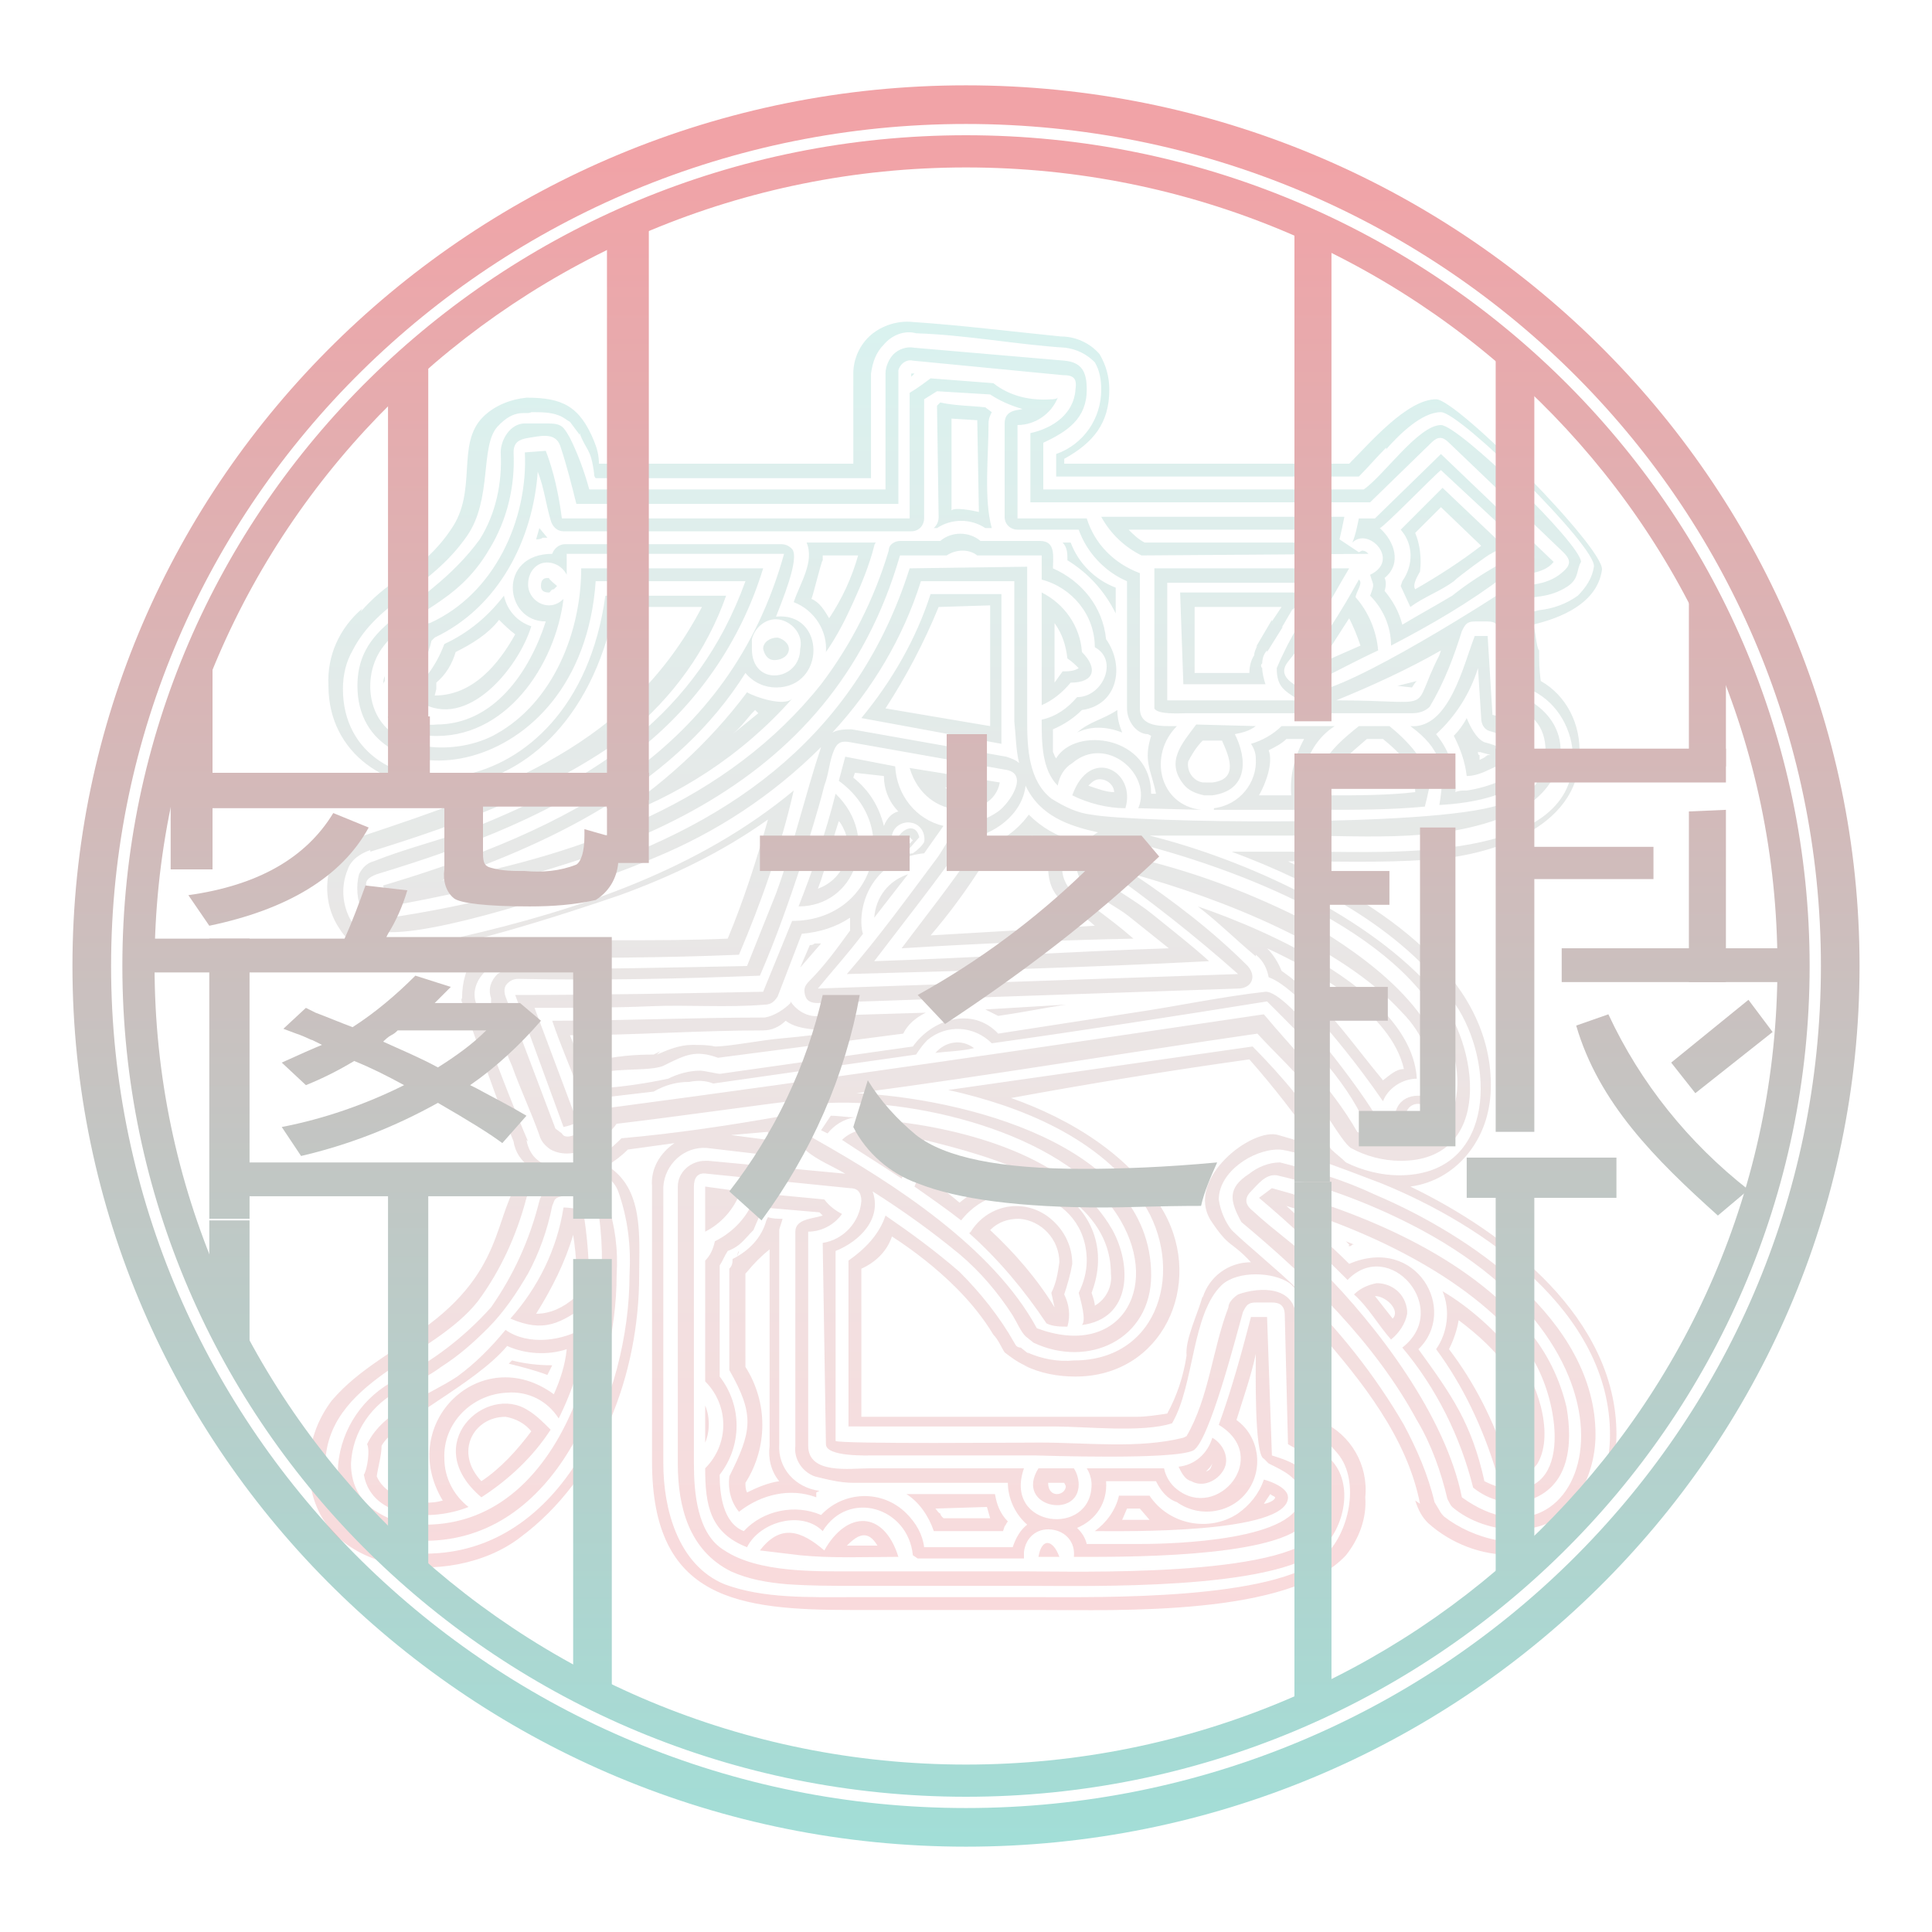 <?xml version="1.0" encoding="utf-8"?>
<!-- Generator: Adobe Illustrator 23.0.4, SVG Export Plug-In . SVG Version: 6.00 Build 0)  -->
<svg version="1.1" id="圖層_1" xmlns="http://www.w3.org/2000/svg" xmlns:xlink="http://www.w3.org/1999/xlink" x="0px" y="0px"
	 viewBox="0 0 120 120" style="enable-background:new 0 0 120 120;" xml:space="preserve">
<style type="text/css">
	.st0{fill:url(#SVGID_1_);}
	.st1{fill:url(#SVGID_2_);}
	.st2{opacity:0.4;}
	.st3{fill:url(#SVGID_3_);}
	.st4{fill:url(#SVGID_4_);}
	.st5{fill:url(#SVGID_5_);}
	.st6{fill:url(#SVGID_6_);}
	.st7{fill:url(#SVGID_7_);}
	.st8{fill:url(#SVGID_8_);}
	.st9{fill:url(#SVGID_9_);}
	.st10{fill:url(#SVGID_10_);}
	.st11{fill:url(#SVGID_11_);}
	.st12{fill:url(#SVGID_12_);}
	.st13{fill:url(#SVGID_13_);}
	.st14{fill:url(#SVGID_14_);}
	.st15{fill:url(#SVGID_15_);}
	.st16{fill:url(#SVGID_16_);}
	.st17{fill:url(#SVGID_17_);}
	.st18{fill:url(#SVGID_18_);}
	.st19{fill:url(#SVGID_19_);}
	.st20{fill:url(#SVGID_20_);}
</style>
<linearGradient id="SVGID_1_" gradientUnits="userSpaceOnUse" x1="60" y1="114.403" x2="60" y2="9.815">
	<stop  offset="0" style="stop-color:#A2DED7"/>
	<stop  offset="1" style="stop-color:#F1A3A7"/>
</linearGradient>
<path class="st0" d="M60,114.7C29.4,114.7,4.5,90.2,4.5,60S29.4,5.3,60,5.3s55.5,24.5,55.5,54.7S90.6,114.7,60,114.7z M60,7.7
	C30.7,7.7,6.9,31.2,6.9,60s23.8,52.3,53.1,52.3s53.1-23.4,53.1-52.3S89.3,7.7,60,7.7L60,7.7z"/>
<linearGradient id="SVGID_2_" gradientUnits="userSpaceOnUse" x1="60" y1="114.403" x2="60" y2="9.815">
	<stop  offset="0" style="stop-color:#A2DED7"/>
	<stop  offset="1" style="stop-color:#F1A3A7"/>
</linearGradient>
<path class="st1" d="M60,111.5C31.2,111.5,7.7,88.4,7.7,60S31.2,8.5,60,8.5s52.3,23.1,52.3,51.5S88.8,111.5,60,111.5z M60,10.3
	C32.1,10.3,9.5,32.6,9.5,60s22.7,49.7,50.5,49.7s50.5-22.3,50.5-49.7S87.9,10.3,60,10.3z"/>
<g class="st2">
	<linearGradient id="SVGID_3_" gradientUnits="userSpaceOnUse" x1="60" y1="20.654" x2="60" y2="99.626">
		<stop  offset="0" style="stop-color:#A2DED7"/>
		<stop  offset="1" style="stop-color:#F1A3A7"/>
	</linearGradient>
	<path class="st3" d="M88.2,93.4c-0.8-4.1-3.6-7.6-6.3-10.7l0.2,5.6c1.8,0.8,2.9,2.7,2.7,4.7c0.1,1.3-0.4,2.6-1.2,3.6
		c-3.5,3.8-14.2,3.4-19,3.4H53c-7.1,0-12.5-0.6-12.5-9.2V73.7c-0.1-1.1,0.5-2.1,1.4-2.7L39,71.4c-0.4,0.4-0.8,0.7-1.3,1
		c2.3,1.4,2,4.4,2,6.8c0,6.1-2.4,12.6-7.4,16.3c-4.3,3.3-13.1,2.4-13.1-4.4c0-1.5,0.5-2.9,1.4-4.1c1.7-2,3.9-3,6-4.7
		c5.2-3.9,3.9-7.4,6.3-9.8c-0.5-0.4-0.9-0.9-1-1.6l0,0c-1.1-2.7-2-5.4-3-8.2l-0.1-0.3c-0.1-0.1-0.2-0.3-0.1-0.4c0-2,1-3.6,3.2-3.6
		h6.7c2.2,0,4.4,0,6.6-0.1c1-2.4,1.8-4.9,2.5-7.4c-2.8,2-5.9,3.5-9.2,4.7c-3.2,1.1-11.1,3.7-14.4,3.7c-1.2,0-2.4-0.6-3-1.6
		c-0.9-1.3-1-3-0.4-4.4c0.4-0.7,1.1-1.2,1.9-1.4c8.7-2.9,16.5-5.6,21-14.2h-5.4c-3,14.8-17.8,13.3-17.8,4.9
		c-0.1-1.9,0.7-3.6,2.1-4.8l-0.1,0.2c0.7-0.8,1.6-1.6,2.5-2.1c1.2-0.8,2.3-1.8,3.1-3c1.7-2.4,0.3-5.3,2-7c0.7-0.7,1.7-1.1,2.7-1.2
		c2.2,0,3.3,0.5,4.2,2.7c0.2,0.5,0.3,0.9,0.3,1.4h15.8v-5.6c0-0.9,0.4-1.8,1.1-2.4c0.7-0.6,1.7-0.9,2.6-0.8c3,0.2,6.2,0.6,9.2,0.9
		c0.9,0,1.8,0.4,2.4,1.1c0.4,0.7,0.6,1.4,0.6,2.2c0,2.1-1,3.3-2.8,4.3v0.3h17.7c1.3-1.3,3.6-4,5.4-4c1.3,0,10.5,9.3,10.3,10.6
		c-0.3,2.1-2.6,3-4.3,3.4c0.2,0.3,0.2,1.4,0.4,1.6c0,0.6,0,1.2,0.1,1.9c1.6,0.9,2.5,2.7,2.4,4.6c0,4.6-5.7,6.3-9.4,6.5
		c-3,0.2-5.8,0.1-8.7,0.1c5.5,2.6,12.6,7,12.6,13.9c0,1.5-0.4,2.9-1.3,4.1c-0.9,1.2-2.2,2-3.7,2.2c6,2.9,12.8,8.2,12.8,15.4
		c0,1.8-0.6,3.6-1.6,5.1c-2.5,3.2-7.2,3-10.1,0.4c-0.4-0.4-0.6-0.8-0.8-1.4L88.2,93.4z M34,73c-0.6,0.3-1.1,0.8-1.3,1.4
		c-0.6,2.3-1.6,4.5-3,6.4c-2.8,3.6-9.5,4.9-9.5,10.3c0,0.9,0.2,1.7,0.6,2.5c0.7,1.3,1.9,2.3,3.4,2.6c0.7,0.2,1.5,0.4,2.2,0.3
		c8.6,0,12.7-10,12.7-17.3c0.1-1.8-0.1-3.5-0.7-5.2c-0.3-0.8-1.1-1.3-2-1.3C35.6,72.7,34.8,72.8,34,73z M37.7,74.6
		c0.5,1.5,0.7,3,0.6,4.6c0,6.9-3.8,16.5-11.9,16.5c-1.3,0-2.6-0.4-3.6-1.1c-1.2-0.8-1.9-2.1-1.8-3.6c0.2-2.3,1.6-4.3,3.6-5.3
		c2.2-1.1,4.2-2.6,5.9-4.5c1.4-2,2.4-4.2,3-6.6c0.1-0.4,0.4-0.7,0.7-0.8c0.5-0.3,1.1-0.4,1.7-0.3C36.7,73.9,37.1,73.4,37.7,74.6
		L37.7,74.6z M94.4,38.1c0.4,0,0.8-0.1,1.2-0.2c0.9-0.1,1.7-0.4,2.4-0.9c0.5-0.5,0.9-1.1,1-1.8c0.2-1.2-8.3-9.6-9.5-9.6
		s-2.6,1.4-3.4,2.3v-0.1c-0.6,0.6-1.1,1.2-1.7,1.8H65.6v-1.4c1.7-0.6,2.8-2.2,2.8-4c0-0.6-0.1-1.2-0.4-1.7c-0.5-0.5-1.1-0.8-1.8-0.9
		c-3.1-0.2-6.2-0.8-9.3-0.9c-0.7-0.2-1.5,0.1-2,0.7c-0.5,0.5-0.7,1.1-0.8,1.8v6.5H37c-0.1-0.1-0.1-0.2-0.1-0.3
		c-0.2-1.6-0.5-1.4-0.9-2.5v0.1l-0.6-0.8c-0.2-0.1-0.4-0.3-0.7-0.4c-0.5-0.2-1.1-0.2-1.7-0.2c-0.3,0.2-1-0.3-2.1,0.9
		s-0.3,4.5-1.9,6.8c-2.3,3.3-5.5,4-7.1,7.1c-0.4,0.7-0.6,1.5-0.6,2.4c0,8.1,14.4,8.1,16.3-5.8h7.5c-1.2,3.4-3.3,6.3-6.1,8.6
		c-4.7,3.5-10.5,5.6-16,7.3v-0.1c-0.6,0.2-1.2,0.6-1.4,1.2c-0.5,1.2-0.3,2.5,0.4,3.5c1.1,2,4.9,1.3,6.7,0.7h-0.1
		c7.4-1.7,14.8-4.2,20.7-9.1c-0.8,3.5-2,6.9-3.4,10.2c-4.7,0.2-9.2,0.2-13.9,0.2c-1.3,0-3,1.4-2.4,2.9l0.1,0.2l0.1,0.2v-0.1l0.3,1
		l-0.1-0.1c0.2,0.4,0.3,0.7,0.4,1.1l-0.1-0.1c0.8,2.1,1.6,4.2,2.5,6.3l-0.1-0.1c0.1,0.6,0.4,1.1,0.9,1.4c2,1,3.7-0.2,5-1.5
		c3.4-0.3,6.7-0.8,10.1-1.4c-0.4,0.9-0.3,1.9,0.3,2.6l-5.1-0.6c-1.4-0.1-2.6,1-2.7,2.4c0,0,0,0,0,0v17.2c0,2.8,0.9,6.3,3.8,7.5
		c2.4,0.9,5.3,0.8,7.9,0.8h11.6c3.9,0,14.6,0.2,17.7-2.5c1.6-1.4,2.3-4.7,0.9-6.4c-0.5-0.6-1.1-1.2-1.9-1.6l-0.3-7
		c0.1-0.8-0.2-1.5-0.8-2c-1-0.7-3.2-0.8-4.2,0.1c-1.9,1.8-1.7,6.2-3.1,8.6c-1.8,0.6-5.4,0.2-7.3,0.2H52.7V78.3
		c1-0.7,1.9-1.6,2.3-2.8c1.6,1.1,3.1,2.2,4.6,3.5c1.3,1.3,2.5,2.8,3.4,4.4c0.1,0.2,0.2,0.3,0.4,0.3l0.5,0.4l-0.1-0.1
		c0.9,0.4,1.9,0.6,2.9,0.5c5.4,0,6.9-5.8,4.3-9.8s-7.6-6-12.1-7L77.8,65c0.9,0.9,1.9,2,2.7,3c0.6,0.8,1.2,1.6,1.7,2.4
		c0.2,0.3,0.3,0.8,0.5,1c0.3,0.3,0.6,0.5,0.9,0.8c1,0.5,2.2,0.8,3.3,0.8c5.8,0,6-6.5,3.7-10.3c-3-4.8-9-7.9-14.1-9.8h5.3
		c4.2,0,15.9,0.7,15.9-5.8c0-1.7-0.9-3.4-2.5-4.2c-0.1-0.7-0.1-1.5-0.1-2.2c-0.3-0.3-0.3-1.6-0.8-2.3L94.4,38.1z M34.6,74.4
		c-0.2,0.1-0.2,0.3-0.3,0.5c-0.3,1.5-0.8,2.9-1.5,4.2c-0.7,1.2-1.5,2.4-2.5,3.4c-0.9,0.9-1.8,1.7-2.9,2.4c-0.8,0.6-1.7,1-2.5,1.4
		c-1.8,0.9-3,2.6-3.1,4.6c0,1.1,0.4,2.1,1.3,2.8c1,0.7,2.1,1.1,3.3,1c9,0,12-12.8,10.7-19.8c-0.2-0.8-1.2-0.6-1.9-0.7
		C35,74.3,34.8,74.3,34.6,74.4z M94.4,43.2c3.6,1.6,3.2,5.5-0.2,7.2c-4.2,2-9.2,1.5-13.7,1.5h-9.1c6,1.5,13.7,5,17.8,9.8
		c2.7,3.2,3.6,10.4-2.2,10.4c-1.1,0-2.2-0.3-3.1-0.8c-0.6-0.4-2-3-2.8-3.9c-0.9-1.1-2-2.1-3-3.2c-8.3,1.2-16.6,2.6-24.9,3.7
		c6.4,0.3,18.3,3.1,18.3,11.3c0,4-3.9,5.8-7.3,4.2L63.7,83c-0.3-0.3-0.5-0.8-0.8-1.3c-0.9-1.4-2-2.7-3.3-3.8
		c-1.7-1.4-3.5-2.7-5.4-3.9c0.6,1.7-0.8,3.1-2.3,3.7v11.8c0.3,0.2,11.7,0.1,12.7,0.1c2.9,0,6.1,0.4,8.9-0.3l0.2-0.1
		c1.4-2.4,1.6-5.4,2.6-8c0-0.3,0.3-0.6,0.6-0.8c1.4-0.5,3.5-0.5,3.6,1.4l0.3,7.5c0.7,0.3,1.3,0.8,1.9,1.4c1.4,1.5,0.8,4.2-0.6,5.5
		c-3,2.6-14.5,2.3-18.3,2.3H53c-1.3,0-2.7,0-4.1-0.1c-1.2-0.1-2.4-0.3-3.5-0.8c-2.6-1.3-3.3-4-3.3-6.7V73.7c0-0.9,0.8-1.6,1.7-1.6
		c0.1,0,0.1,0,0.2,0l8.5,0.8c-1.5-0.9-4-1.6-2.7-3.8c0.2-0.4,0.5-0.7,0.9-0.9c-4.2,0.5-8.2,1.1-12.4,1.6c-0.8,1.1-2.6,2.4-4.1,1.6
		c-0.3-0.2-0.6-0.5-0.7-0.9c-0.5-1.4-1.2-2.9-1.7-4.3c-0.5-1.1-0.8-2.2-1.1-3.4l-0.2-0.3v-0.2L30.5,62c-0.2-0.6,0-1.1,0.4-1.5
		c0.3-0.2,0.7-0.4,1.1-0.3c4.8,0,9.6-0.1,14.4-0.2c0.6-1.5,1.2-3,1.8-4.5c1.1-3,1.8-6.1,2.8-9.1c-3,3-6.5,5.3-10.4,6.9
		c-3.5,1.5-12.6,4.6-16.3,4.6c-1.7,0-2.4-2.1-2-3.6c0.2-0.4,0.5-0.7,0.9-0.8c2-0.8,4.1-1.3,6-2c7.8-3.1,14.1-7.1,17.1-15.4h-9.3
		c-0.9,12.8-14.8,14-14.8,6.5c0-3.2,2.5-4.2,4.7-6.1c1.1-0.9,2.1-1.9,2.9-3c1-1.6,1.4-3.5,1.3-5.4c0-0.8,0.6-1.8,1.5-1.8h1.4
		c0.9,0,1,0.2,1.4,0.9c0.5,1,0.9,2.1,1.2,3.2H55v-7.2c0-0.4,0.2-0.9,0.5-1.2c0.3-0.3,0.8-0.5,1.3-0.4l9.3,0.8
		c1.1,0.1,1.4,0.7,1.4,1.8c0,1.8-1.2,2.6-2.7,3.3v2.9h19.9c1.2-0.8,3.4-4,4.8-4c1.1,0,8.7,7.4,8.7,8.5c-0.3,0.5-0.1,1-0.8,1.5
		c-1.2,0.8-2.2,0.6-3.4,0.9c-0.3,0.3-0.6,0.5-0.9,0.7C94.4,38.8,94.4,41.8,94.4,43.2z M22.6,91.6c0.2-0.3,0.4-1.5,0.2-1.9
		c1-2.1,3.8-3,5.6-4.2c1.1-0.8,2.1-1.8,3-2.9c1.4,1,3.6,0.7,5-0.2c-0.2,2-0.8,3.9-1.7,5.7c-0.7-1.1-1.9-1.7-3.2-1.6
		c-2.2,0.1-4,1.9-3.9,4.1c0,1.2,0.6,2.3,1.5,3C26.9,94.5,23.1,94.4,22.6,91.6z M63.8,35.2v9.6c0,1.7,0.1,3.7,1.5,4.8
		c0.8,0.5,1.6,0.9,2.5,1c2.7,0.5,21,0.8,25.3-0.6c0.9-0.2,1.7-0.6,2.3-1.3c0.4-0.6,0.6-1.3,0.6-2c0-1.7-0.9-2.5-2.5-3l-0.3-4.3
		c-0.1-0.6-0.3-0.8-0.8-0.8h-0.8c-0.5,0-0.6,0.2-0.8,0.6c-0.5,1.6-1.1,3.2-2,4.7c-0.3,0.3-0.7,0.4-1.1,0.4h-14c-0.4,0-1.8,0.1-2-0.3
		v-8.7h12.1c-0.6,1-1.2,2.1-1.8,3.1s-1.3,1.8-2,2.7s0.3,1.4,1.1,1.8c1.3,0.8,11-5.3,12.6-6.4c1.3-0.2,2.5-0.1,3.5-1.1
		c0.4-0.4,0.3-0.7-0.1-1.1L90,27.5c-0.4-0.4-0.7-0.4-1.1,0l-3.8,3.7H64v-4.3c1.4-0.3,2.7-1.2,2.8-2.7c0.1-0.7-0.1-0.9-0.8-0.9
		l-9.3-0.9c-0.4-0.1-0.8,0.2-0.9,0.6c0,0.1,0,0.1,0,0.2v8.1h-20c-0.3-1.2-0.6-2.4-1-3.6c-0.3-0.9-1.3-0.6-2-0.5
		c-0.6,0.1-0.9,0.3-0.9,0.9c0.1,2.1-0.4,4.2-1.5,6c-2.1,3.6-4.9,3.7-6.7,6.2c-0.7,1-0.9,2.4-0.5,3.6c1,3,5.3,3,7.6,1.7
		c3.6-2,5.3-6.4,5.3-10.3h11.3c-1.4,4.6-4.2,8.6-8,11.5c-4.7,3.7-10.4,5.8-16,7.5c-0.5,0.2-0.8,0.4-0.6,0.9c0.3,0.8,0.3,2,1.4,1.8
		c4-0.6,7.9-1.5,11.8-2.8c9.8-3.2,17.3-8.8,20.5-18.9L63.8,35.2z M23.4,91.7c0.6,1.4,2.8,1.9,4.1,1.5c-2.9-4.8,2.4-9.9,6.9-6.6
		c0.4-0.9,0.7-1.8,0.8-2.8c-1.2,0.4-2.6,0.3-3.7-0.2c-2,2.4-7,4.7-7.8,6.2C23.7,90.4,23.5,91,23.4,91.7z M70.7,50.2
		c0.9-2.1-2-4.6-4.1-2.8c-0.5,0.3-0.8,0.8-0.9,1.4c-1-1-1-2.7-1-4.1c0.9-0.2,1.6-0.7,2.2-1.4c1.6,0,2.6-2.3,1.1-3.1
		c0-2-1.4-3.7-3.3-4.2v-1.5h-4c-0.5-0.4-1.3-0.4-1.9,0h-2.9c-4.3,14.9-18,19.3-31.8,21.8L23.8,55c11.4-3.4,21.5-8.4,24.9-20.6H35.2
		v1.3c-0.3-0.6-1-0.9-1.6-0.7c-0.5,0.2-0.8,0.7-0.8,1.3c0,0.7,0.6,1.3,1.3,1.3c0.4,0,0.7-0.2,0.9-0.4c-0.5,4.1-3.6,8.8-8.3,8.5
		c-1.1,0-2.2-0.6-2.6-1.7c0.5-0.7,0.7-1.5,0.6-2.3l-0.1-0.3c0.8-0.5,1.4-1.4,1.5-2.4c0.2-0.1,0.4-0.3,0.6-0.3
		c4-1.8,6.1-6.4,5.9-10.6l1.3-0.1c0.5,1.3,0.8,2.7,1,4.2h21.6v-7.8c0.5-0.3,0.9-0.6,1.3-0.9l3.9,0.3c1,0.8,2.3,1.1,3.6,1
		c0.1,0,0.3,0,0.4-0.1c-0.4,1-1.4,1.7-2.5,1.7v5.8h4.3c0.5,1.6,1.7,2.8,3.3,3.4V44c0,1.2,1.4,1.1,2.3,1.1c-1.8,1.8-1.1,4.9,1.5,5.2
		L70.7,50.2z M23.9,42.3c-0.1,0.1-0.1,0.2-0.1,0.3c0-0.2,0-0.4,0.1-0.6V42.3z M26.2,92.5c-0.8,0.1-1.5-0.3-2-0.9
		c0.2-0.5,0.3-1,0.3-1.6c0.4-0.6,0.9-1,1.5-1.4C25.7,89.9,25.7,91.3,26.2,92.5z M48.2,42.7c-0.7,0-1.4-0.3-1.9-0.9
		c-4.2,6.7-11.6,10.4-18.9,12.9C36.3,53,45.2,49.8,51,42.5c1.9-2.5,3.3-5.3,4.2-8.3c0-0.4,0.4-0.6,0.7-0.6c0,0,0,0,0,0h2.5
		c0.7-0.6,1.8-0.6,2.5,0h3.7c1,0,0.8,1,0.8,1.7c1.8,0.8,3.1,2.4,3.3,4.4c1.2,1.7,0.7,4.1-1.5,4.4c-0.5,0.5-1.1,0.9-1.8,1.2v1.4
		c0.1,0.2,0.1,0.3,0.2,0.4c1.2-2,5.9-1.4,5.9,2.2h0.3c-0.3-1.5-0.8-2-0.3-3.6l-0.2-0.1C70.6,45.6,70,44.8,70,44v-7.9
		c-1.4-0.6-2.5-1.8-3-3.2h-3.8c-0.4,0-0.8-0.3-0.8-0.8v-5.8c0-0.9,0.9-0.8,1.1-0.9c-0.7-0.2-1.4-0.5-2-0.9l-3.3-0.2l-0.8,0.5v7.4
		c0,0.4-0.3,0.8-0.8,0.8H35c-0.4,0-0.7-0.3-0.8-0.7c-0.3-1-0.4-2-0.8-3c-0.3,4.2-2.4,8.4-6.4,10.3l-0.2,0.2
		c-0.2,0.9-0.6,1.7-1.4,2.2c0,0.8-0.2,1.5-0.5,2.2c0.6,0.6,1.4,0.9,2.2,0.8c3.6,0,5.8-3.3,6.8-6.4c-2.6,0-3-4.2,0.4-4.2
		c0.1-0.3,0.4-0.6,0.8-0.6h13.4c0.3,0,0.5,0.1,0.7,0.3c0.5,0.6-0.7,3.4-1,4.2C51.3,38,51.3,42.7,48.2,42.7L48.2,42.7z M26.1,43.6
		c0.2-0.5,0.3-1,0.3-1.5c0.5-0.6,0.9-1.3,1.2-2.1c1.5-0.7,2.7-1.7,3.7-3c0.2,0.9,0.8,1.6,1.7,1.9C32.2,41.5,29,45.4,26.1,43.6
		L26.1,43.6z M31,38.5c-0.7,0.9-1.7,1.5-2.7,2c-0.2,0.7-0.6,1.4-1.2,1.9v0.4L27,43.2c2.4,0,4-2,5-3.8C31.6,39.1,31.3,38.8,31,38.5z
		 M29.9,93c-3.9-3.3,0.3-7.1,2.9-5.4c0.5,0.3,0.9,0.7,1.4,1.2C33.1,90.5,31.6,91.9,29.9,93z M29,62.9c0.1,0,0.2,0,0.2,0.1
		S29,63,29,62.9z M33,88.9c-0.4-0.5-1-0.8-1.6-0.9c-2,0-3.2,2.2-1.5,4C31.1,91.2,32.1,90.1,33,88.9L33,88.9z M52.6,60.5
		c2-2.3,3.8-4.8,5.6-7.2c0.5-0.7,0.8-1.4,1.4-2.1c0.8,0,1.7-0.3,2.4-0.8c0.7-0.5,2-2.4,0.4-2.6l-9.6-1.7c-0.5-0.1-0.8,0-1,0.5
		c-0.3,0.7-0.3,1.4-0.6,2.2c-0.4,1.6-0.9,3.1-1.4,4.8c-0.8,2.4-1.6,4.7-2.6,7c-5,0.2-10,0.3-15,0.2c-0.3,0-0.5,0.1-0.7,0.3
		c-0.2,0.2-0.2,0.5-0.1,0.8l3.1,8.2l0.4,0.3c0.4,0.8,2.7-1.1,3-1.6c13.6-1.8,27.1-3.8,40.6-5.8c2,2.4,4.2,4.5,5.8,7.3
		c5.5,2.8,7.6-2.1,5.3-6.7c-3.3-6.3-13.7-10-20.1-11.5c-0.4-0.3-2.4,1.3-1.4,2.2s2.4,1.6,3.5,2.5s2.4,1.9,3.5,2.9
		C67.4,60.1,60,60.3,52.6,60.5L52.6,60.5z M31.8,84.5c0.8,0.2,1.6,0.3,2.5,0.3L34,85.4c-0.8-0.3-1.6-0.5-2.4-0.7L31.8,84.5z
		 M36.6,80.1c0,0.3-0.1,0.6-0.1,0.9c-1.7,1.2-2.7,1.8-4.8,0.9c1.7-1.9,2.9-4.3,3.3-6.9c0.4,0,0.8,0.1,1.2,0.1
		C36.5,76.8,36.6,78.5,36.6,80.1z M50.8,61.4l26.1-0.9c-2.7-2.4-5.5-4.6-8.5-6.7l0.8-0.8c4,0.8,7.9,2.2,11.5,4
		c3.4,1.9,8.4,5.3,9,9.4c0.2,1.1-0.1,2.3-0.8,3.2c0-1.4-1.6-1.3-1.6-0.2c-0.1,0.4,0.2,0.8,0.6,0.8c-1.1,0.2-2.2,0.1-3.1-0.4
		c-1.3-2.9-3.8-5.3-6.1-7.6c-5.6,0.9-11.4,1.8-17.1,2.6c-1.1-1.1-2.8-1.2-4-0.2c-0.3,0.3-0.5,0.6-0.7,0.9l-12.6,1.8
		c-0.5-0.2-1-0.2-1.5-0.1c-0.8,0-1.5,0.2-2.2,0.6l-3.4,0.4C36.8,69.2,36,69.8,35,70l-3-8.2c5.2,0,10.3-0.1,15.4-0.2l1.8-4.4
		c5,0,6.9-5.8,2.9-8.7l0.4-1.5l3.1,0.6c0.1,1.8,1.3,3.3,3,3.7L57.4,53c-2.2,0.2-3.8,1.9-3.9,4.1c0,0.3,0,0.6,0.1,0.9
		C52.7,59.2,51.7,60.3,50.8,61.4z M77.5,60c0.6,0.7,0.2,1.4-0.6,1.4l-26.1,0.9c-0.4,0-0.7-0.1-0.8-0.5s0-0.6,0.3-0.9
		c0.9-0.9,1.7-2,2.5-3.1V57c-0.9,0.6-1.9,0.9-3,1l-1.5,3.9c-0.2,0.3-0.4,0.5-0.8,0.5c-2.3,0.2-4.8,0-7.1,0.1s-4.8,0.1-7.2,0.1
		l2.4,6.4c0.6-0.3,1.3-1.4,1.7-1.4c1.4-0.1,2.8-0.3,4.2-0.6c0.6-0.3,1.3-0.5,2-0.5c0.2,0,1.1,0.2,1.2,0.2l12-1.7
		c1.2-1.7,3.7-2.5,5.3-0.8l8.4-1.3c2.7-0.4,5.5-1,8.2-1.3c1.4-0.1,6.2,6.5,6.9,7.8c0.3,0.2,0.7,0.3,1.1,0.3c0-1.5,1.1-1.9,2.4-1.5
		l0.1-0.3c0-1.9-0.7-3.7-2-5c-3.8-4.2-11.3-7.1-16.7-8.6C72.8,55.9,75.3,57.8,77.5,60z M33.5,32.8l0.5,0.6h-0.3
		c-0.1,0.1-0.3,0.1-0.4,0.1L33.5,32.8z M33.3,81.6c0.9,0,1.7-0.4,2.4-1c0.2-1.3,0.1-2.6-0.1-3.9C35.1,78.4,34.3,80,33.3,81.6z
		 M34.6,36.4l-0.2,0.2c-0.2,0-0.2,0.2-0.3,0.2c-0.3,0-0.5-0.1-0.5-0.4c0-0.3,0.1-0.5,0.4-0.5c0,0,0.1,0,0.1,0
		C34.1,36,34.5,36.3,34.6,36.4z M44.6,65.7c-1.4-0.5-2-0.2-3.4,0.5c-1.2,0.5-4.8-0.2-5.3,1.4c-0.5-1.4-1.1-2.7-1.6-4.2
		c4.4,0,8.8-0.2,13.2-0.2c0.6-0.1,1.2-0.5,1.6-0.9v-0.1c0.4,0.6,1.1,1,1.8,0.9l6.6-0.2c-0.6,0.3-1.1,0.7-1.4,1.3L44.6,65.7z
		 M48.8,63.4c-0.4,0.4-0.9,0.6-1.4,0.6c-4,0-8,0.3-12,0.3l0.8,2l0.8-0.4c1.2-0.3,2.4-0.4,3.6-0.4l0.4-0.2l-0.2,0.2
		c0.7-0.3,1.4-0.6,2.2-0.6c0.5,0,1,0,1.4,0.1c0.9,0,2.9-0.4,4.1-0.5s2.6-0.3,3.9-0.4C51.3,63.9,49.7,64.1,48.8,63.4z M46.4,43
		c0.5,0.3,2.3,0.9,2.8,0.4c-3.1,3.5-7.1,6.1-11.5,7.6C41,48.9,44,46.2,46.4,43z M51.1,77.2c1.3-0.2,2.3-1.3,2.4-2.6
		c0-0.5-0.2-0.8-0.7-0.8l-8.9-0.9c-0.6-0.1-0.8,0.3-0.8,0.8v17.2c0,1.8,0.2,4.4,1.9,5.4c2.1,1.4,5.7,1.3,8.1,1.3h10.6
		c3.1,0,16,0.4,18.2-2.4c0.4-0.7,0.7-1.4,0.7-2.2c0-0.7-0.2-1.3-0.6-1.9c-0.6-0.6-1.3-1-2-1.4l-0.2-8c0-0.6-0.3-0.8-0.8-0.8h-1
		c-0.5,0-0.6,0.2-0.8,0.6c-0.4,1.4-2.1,8.1-3.1,8.6c-1.3,0.6-9.5,0.3-9.8,0.3h-10c-0.4,0-3,0.1-3-0.7L51.1,77.2z M43.8,73.7L46,74
		c-0.4,1.1-1.2,2-2.2,2.5V73.7z M72.3,91.2c0.1,0.5,0.4,1,0.8,1.3c2.5,2,5.9-2,2.6-4c0.8-2.2,1.4-4.4,2-6.7h1l0.3,8.6
		c1.3,0.4,2.6,0.9,2.6,2.6c0,0.6-0.2,1.2-0.6,1.7c-2.1,2.1-11.5,2-14.3,2c0.1-0.9-0.5-1.6-1.4-1.7c-0.9-0.1-1.6,0.5-1.7,1.4
		c0,0.1,0,0.2,0,0.4H57l-0.3-0.2c-0.3-3-4-4.1-5.6-1.5c-1.3-1.3-3.9-0.6-4.7,1c-2.3-0.9-2.6-2.6-2.6-4.9c1.5-1.5,1.5-3.9,0-5.4v-7.5
		c0.3-0.3,0.5-0.7,0.6-1.2c1.2-0.6,2.1-1.6,2.5-2.8c0-0.1,0-0.1,0.1-0.2l4.2,0.4c0.3,0.4,0.7,0.7,1.1,0.9c-0.5,0.7-1.3,1.1-2.1,1.1
		v13.3c0,1.8,2.6,1.4,3.8,1.4h9.6c-1.3,3.7,4.2,4.3,4.2,1c0-0.3-0.1-0.7-0.3-1H72.3z M43.8,87.3c0.3,0.7,0.3,1.6,0,2.3V87.3z
		 M62.6,92.1H53c-0.8,0-1.6-0.2-2.4-0.4c-0.8-0.3-1.3-1.1-1.2-1.9V76.5c0-0.8,1.1-0.8,1.7-1l-0.2-0.2l-3.5-0.3
		c-0.2,0.5-0.4,0.9-0.6,1.4c-0.6,0.6-0.8,1-1.6,1.3c-0.2,0.3-0.3,0.6-0.5,0.9v6.9c1.4,1.8,1.4,4.3,0,6.1c0,1.2,0.2,3,1.5,3.5
		c1.2-1.3,3.2-1.7,4.8-1c1.4-1.5,3.8-1.6,5.3-0.1c0.6,0.6,1,1.3,1.1,2.1h5.5c0.2-0.6,0.5-1.1,0.9-1.4C63,94,62.6,93,62.6,92.1z
		 M47.7,70.3l-2.3,0.2l2.3,0.3V70.3z M50.7,93c-1.6-0.6-3.4-0.2-4.8,0.9c-0.5-0.6-0.7-1.4-0.6-2.2c1.4-2.8,1.6-3.8,0-6.6v-6.3
		c0.2-0.2,0.2-0.4,0.2-0.6c1-0.5,1.8-1.3,2.1-2.4l0.1-0.2c0.3,0.1,0.6,0.1,0.9,0.1c0,0.1-0.2,0.6-0.2,0.7v13.3
		c-0.1,1.5,1,2.7,2.5,2.9l-0.2,0.1L50.7,93z M47.1,44.3l-0.2-0.2c-0.5,0.5-0.8,1-1.4,1.5L47.1,44.3z M45.8,78.1c0-0.1,0-0.3,0.1-0.4
		C45.9,77.8,45.8,77.9,45.8,78.1z M48.4,92c-0.5-0.6-0.7-1.4-0.6-2.2V77.6c-0.5,0.4-1,0.9-1.4,1.4l-0.1,0.1v5.8c1.4,2.2,1.4,5,0,7.2
		c0,0.2,0,0.4,0.1,0.6C47,92.4,47.7,92.1,48.4,92z M46.7,78.2c-0.1,0.1-0.1,0.2-0.1,0.2C46.6,78.3,46.6,78.3,46.7,78.2L46.7,78.2z
		 M49.7,40.3c0.2-0.8-0.4-1.6-1.2-1.8c-0.8-0.2-1.6,0.4-1.8,1.2c0,0.2,0,0.4,0,0.6C46.7,42.7,49.7,42.3,49.7,40.3L49.7,40.3z
		 M51.2,96.3c1.4-2.5,3.7-2.5,4.6,0.4c-2,0-4.1,0.1-6.1-0.1c-0.8-0.1-1.7-0.2-2.5-0.3C48.5,94.6,49.8,95.1,51.2,96.3L51.2,96.3z
		 M49,40.3c0,0.4-0.4,0.7-0.9,0.7c-0.4,0-0.6-0.3-0.7-0.7c0-0.4,0.4-0.7,0.9-0.7C48.7,39.7,49,40,49,40.3z M54.4,33.7
		c-0.1,0.1-0.1,0.2-0.1,0.2c-0.3,1.2-0.8,2.4-1.3,3.5c-0.5,1.1-1,2.1-1.7,3.1c0.1-1.3-0.7-2.6-2-3.1c0.4-1.2,1.3-2.5,0.8-3.7H54.4z
		 M49.6,56.3c0.9-2.3,1.7-4.6,2.3-7C54.7,52,53.1,56.3,49.6,56.3z M50.3,58.7c0.1,0,0.2,0,0.3-0.1H51l-1.3,1.5L50.3,58.7z
		 M69.6,75.8c-3.1-5.3-12.3-7.5-18-7.3c-0.2,0-0.5,0.1-0.6,0.3c-0.6,0.7-1.5,1.4-0.3,2c4.8,2.7,11,6.7,13.7,11.7
		C69.5,84.4,72.1,80.1,69.6,75.8z M51.5,38.4c0.8-1.2,1.4-2.5,1.8-3.9h-2.2v0.3c-0.1,0.1-0.6,2.2-0.7,2.4
		C50.9,37.4,51.2,37.9,51.5,38.4z M50.8,55.2c1.4-0.5,2.2-2,1.7-3.5c-0.1-0.2-0.2-0.5-0.4-0.7C51.6,52.5,51.3,53.9,50.8,55.2z
		 M51.6,69.3c0.5,0,1,0.1,1.5,0.1c-0.7,0.1-1.3,0.5-1.7,1L51,70.2L51.6,69.3z M63,44.8v-8.7h-5.8c-1.1,3.5-3,6.7-5.5,9.4
		c0.4-0.2,0.8-0.2,1.2-0.2l9.6,1.7c0.3,0.1,0.6,0.2,0.8,0.4C63.1,46.6,63.1,45.7,63,44.8z M54.5,70.3c1.1,0.3,1.7,1.4,1.7,2.5
		c-0.1,0.1-0.1,0.2-0.2,0.4c-1.2-0.8-2.5-1.6-3.7-2.4c0.3-0.3,0.7-0.5,1.1-0.6l-0.1-0.7c0.5-0.1,0.9,0,1.3,0.1L54.5,70.3z
		 M52.7,74.5L52.7,74.5L52.7,74.5L52.7,74.5z M54.5,96c-0.6-1-1.2-0.7-1.9,0H54.5z M55.8,50.4c-0.6-0.6-0.9-1.4-0.9-2.2L53.1,48
		L53,48.3c1,0.8,1.6,1.8,1.9,3C55.1,50.8,55.4,50.5,55.8,50.4L55.8,50.4z M62.2,36.9v9.3l-8.7-1.6c1.9-2.3,3.4-4.9,4.3-7.7H62.2z
		 M81.8,71.2c-1.3-1.9-2.7-3.7-4.2-5.4c-5,0.7-9.9,1.5-14.8,2.4c3.7,1.3,7.5,3.6,9.5,7.1c2.5,4.5-0.1,10.2-5.5,10.2
		c-1.1,0-2.2-0.2-3.2-0.7l0.3,0.1c-0.6-0.2-1.1-0.6-1.5-0.9c-0.2-0.3-0.4-0.8-0.7-1.1c-0.6-1-1.4-2-2.3-2.9c-1.2-1.2-2.6-2.3-4-3.2
		c-0.3,0.9-1,1.6-1.9,2V88h17.1c0.6,0,1.2-0.1,1.9-0.2c0.6-1.1,1-2.3,1.2-3.6c-0.1-1,0.7-2.6,1-3.7v0.1c0.4-1.3,1.6-2.2,3-2.2
		c-1.3-1.4-1.3-0.8-2.5-2.6c-1.6-2.6,2.6-5.8,4.2-5.3L81.8,71.2z M53.9,70.8H54l0.1-0.4h-0.2L53.9,70.8z M63.7,48.8
		c-0.2,1.8-2,3.1-3.7,3.3c-1.8,2.6-3.8,5.1-5.7,7.6c6.1-0.2,12.2-0.6,18.3-0.8l-2.5-2c-1.4-1.1-4.2-2-2.9-4.2c0.2-0.4,0.6-0.8,1-1
		C66.4,51.3,64.6,50.7,63.7,48.8L63.7,48.8z M54.3,57c0.1-1.3,0.9-2.3,2.1-2.7L54.3,57z M58.3,37.7c-0.9,2.2-2,4.3-3.3,6.3l6.5,1.1
		v-7.5L58.3,37.7z M56.8,73.7c0.7-1.6-0.1-3.4-1.7-4.1c0,0,0,0,0,0c4.8,0.5,11.4,2.2,14,6.8c1.2,2.2,1.2,5.5-1.9,5.9
		c0.3-0.3-0.1-1.6-0.2-2c0.3-0.6,0.5-1.3,0.5-2c0-4.2-5.3-5.7-7.8-2.5C58.8,75.1,57.8,74.4,56.8,73.7L56.8,73.7z M57.4,52.3
		c0.1-0.5-0.2-1.1-0.8-1.2c-0.5-0.1-1.1,0.2-1.2,0.8c0,0.1,0,0.3,0,0.4c0.2,0.5,0.7,0.8,1.3,0.7C57,52.8,57.3,52.5,57.4,52.3
		L57.4,52.3z M57.1,52c-0.4-1.6-2.5,0.8-0.7,0.8L57.1,52z M56,58.9c1.5-2,3.1-4,4.5-6.1c1.4-0.3,2.6-1.1,3.4-2.2
		c0.8,0.8,1.7,1.3,2.7,1.6c-0.3,0.2-0.4,0.5-0.5,0.8c-0.5,1.8,0.5,2.6,1.9,3.4c0.8,0.6,1.6,1.2,2.4,1.9C65.6,58.4,60.8,58.6,56,58.9
		z M56.3,52.2l0.2-0.2l0.2,0.2l-0.2,0.2L56.3,52.2z M62.3,95.1H58c-0.3-0.9-0.9-1.8-1.7-2.3h5.5c0.1,0.6,0.3,1.2,0.8,1.7
		c-0.1,0.1-0.1,0.2-0.2,0.3L62.3,95.1z M62.1,48.6c-0.4,2.3-4.6,2.5-5.6-0.9L62.1,48.6z M56.6,23.2h0.2l-0.2,0.2V23.2z M68,81.1
		c0.7-0.4,1.1-1.2,1-2c0-5.3-7.5-7.3-11.6-8.3c0.2,0.7,0.7,1.9,0.3,2.5c0.7,0.4,1.3,0.9,1.9,1.4c4.3-3.6,10.2,0.4,8.2,5.6
		C67.9,80.6,68,80.9,68,81.1z M64.1,51.9c-0.8,0.9-1.9,1.4-3,1.7c-1,1.6-2.1,3.1-3.3,4.5L68,57.5c-1.4-1.3-2.9-1.4-2.9-3.7
		c0-0.4,0.1-0.8,0.3-1.2C65,52.4,64.5,52.2,64.1,51.9z M58.2,25.2l0.2-0.2c0.9,0.2,1.9,0.2,2.8,0.3l0.4,0.3
		c-0.1,0.2-0.2,0.4-0.2,0.7c0,2-0.3,4.7,0.2,6.5h-0.4c-0.9-0.6-2.1-0.6-3,0H58c0.2-0.2,0.3-0.4,0.3-0.7L58.2,25.2z M58.1,65.4
		c0.6-0.7,1.6-0.9,2.4-0.3C59.7,65.3,58.8,65.3,58.1,65.4z M58.1,93.7c0.1,0.1,0.2,0.3,0.3,0.3c0,0.1,0.1,0.2,0.2,0.3h2.9l-0.2-0.7
		L58.1,93.7z M58.6,72.8l0.1-0.2l-0.1-0.2V72c1,0.2,1.9,0.5,2.8,0.8c-0.7,0.1-1.3,0.4-1.8,0.8L58.6,72.8z M60.6,49.2l-1.9-0.3
		c0.3,0.3,0.6,0.5,0.9,0.7C60.1,49.5,60.4,49.4,60.6,49.2L60.6,49.2z M60.7,26.1L59.1,26v5.7c0.2-0.2,1.3,0,1.7,0.1L60.7,26.1z
		 M60.3,76.5c1-1.6,3.1-2.1,4.7-1c1,0.7,1.6,1.8,1.6,3c-0.1,0.6-0.3,1.3-0.5,1.9c0.3,0.6,0.4,1.3,0.2,2c-0.4,0-0.9,0-1.3-0.2
		c-1.4-2.1-3-4-4.8-5.6L60.3,76.5z M61.2,62.7l5-0.3c-1.3,0.2-2.8,0.5-4.2,0.7L61.2,62.7z M61.3,48.6c0.1-0.1,0.1-0.1,0.1-0.2
		C61.4,48.5,61.4,48.5,61.3,48.6L61.3,48.6z M65.5,81.2l-0.2-0.9c0.3-0.6,0.4-1.2,0.5-1.9c0-1.4-1.1-2.6-2.5-2.7
		c-0.7,0-1.3,0.2-1.8,0.7C63,77.8,64.4,79.4,65.5,81.2L65.5,81.2z M66.7,91.2c0.2,0.3,0.3,0.7,0.3,1c0,2.2-4,1.4-2.5-1H66.7z
		 M64.5,96.7c0.2-1.2,0.9-1.1,1.3,0H64.5z M66.5,42.4c-0.5,0.6-1.1,1.1-1.8,1.4v-7c1.4,0.7,2.4,2.1,2.5,3.7
		C68.2,41.5,68,42.4,66.5,42.4L66.5,42.4z M66.1,92.1h-1c0,1,1.1,0.8,1.1,0.2L66.1,92.1z M65.5,38.7v3.7l0.5-0.7c0.3,0,0.7,0,1-0.2
		c-0.2-0.2-0.4-0.4-0.7-0.6C66.2,40.1,66,39.4,65.5,38.7L65.5,38.7z M66.5,33.7c0.5,1.3,1.5,2.3,2.8,2.8v1.6c-0.7-1.4-1.7-2.5-3-3.3
		c0-0.4,0-0.8-0.3-1.1L66.5,33.7z M69.9,50.2c-1.1,0-2.3-0.3-3.3-0.8C67.7,46.3,70.6,47.9,69.9,50.2L69.9,50.2z M66.9,45.5
		c0.8-0.7,1.6-0.8,2.5-1.4c0,0.5,0.1,0.9,0.3,1.4C68.7,45.1,67.7,45.1,66.9,45.5L66.9,45.5z M76.8,88.2c1.4,1,1.7,3,0.7,4.4
		c-1,1.4-3,1.7-4.4,0.7c-0.6-0.2-1-0.7-1.3-1.3h-3.1c0.1,1.3-0.6,2.4-1.8,2.9c0.3,0.3,0.5,0.6,0.6,1h3.3c2,0,10-0.2,10-3
		c0-1.1-1.2-1.6-2-2c-0.1-0.1-0.2-0.2-0.3-0.3C77.9,90.4,78,85,78,84.1C77.7,85.5,77.2,86.9,76.8,88.2L76.8,88.2z M69.2,49.2
		c0-0.4-0.4-0.8-0.9-0.8c-0.3,0-0.5,0.2-0.7,0.4C68.2,49,68.7,49.2,69.2,49.2L69.2,49.2z M69.5,92.9h1.9c1.2,1.8,3.7,2.3,5.5,1.1
		c0.7-0.5,1.3-1.2,1.6-2.1C78.9,92,80,92.4,80,93c0,2.3-10.3,2.1-12,2.1C68.7,94.6,69.3,93.8,69.5,92.9L69.5,92.9z M70.9,34.5
		c-1-0.5-1.9-1.3-2.5-2.4h15.1c-0.1,0.5-0.2,1-0.3,1.4l1.2,0.8l0.2-0.1c0.2,0,0.3,0.1,0.4,0.2L70.9,34.5L70.9,34.5z M71.4,94.4
		l-0.6-0.7H70l-0.3,0.7H71.4z M82.4,33.4l0.2-0.5H70.1c0.3,0.3,0.6,0.6,1,0.8h11.6L82.4,33.4z M72.5,43.5h8.2
		c-0.9-0.6-1.4-0.8-1.4-2c0.8-1.9,1.9-3.7,3.2-5.3h-10L72.5,43.5z M78,45.1c-0.4,0.3-0.8,0.4-1.3,0.5c0.8,1.6,0.8,3.5-1.4,3.8v-0.8
		h-0.4l-0.1,0.8c-0.5-0.1-1-0.3-1.3-0.7c-1.1-1.4-0.1-2.5,0.8-3.7L78,45.1z M73.2,91.1c1-0.1,1.8-0.8,2.1-1.8c0.7,0.4,1.1,1.3,0.7,2
		s-1.3,1.1-2,0.7C73.6,91.9,73.4,91.5,73.2,91.1z M73.3,36.8H81l-0.7,1.1v-0.1L79.6,39l0.1-0.1l-1,1.6v-0.1
		c-0.2,0.2-0.3,0.5-0.3,0.8c-0.1,0.1-0.1,0.2,0,0.3c0,0.3,0.1,0.7,0.2,1h-5.1L73.3,36.8z M74.8,49.4h0.5v-0.8c1.7-0.2,1-1.7,0.6-2.6
		h-1.2c-0.4,0.4-0.7,0.9-0.9,1.3c-0.1,0.6,0.3,1.2,0.9,1.3c0.1,0,0.1,0,0.2,0L74.8,49.4z M74.2,41.8h3.4c0-0.4,0.1-0.8,0.3-1.1
		c0-0.2,0.1-0.4,0.2-0.6l-0.1,0.1l1-1.7v0.1l0.6-0.9h-5.4L74.2,41.8z M85.9,68.4c-1.3-1.9-5.1-7-7.1-7.7c-0.1-0.5-0.3-1-0.8-1.4v0.1
		c-1.2-1-2.3-2.1-3.6-3.1C78.8,57.8,87.7,61.7,88,67C87.1,67,86.2,67.6,85.9,68.4z M74.9,91.4c0.3-0.1,0.3-0.2,0.4-0.5
		C75.2,91.1,75.1,91.2,74.9,91.4L74.9,91.4z M75.4,50.2c1.6-0.2,2.7-1.6,2.6-3.1c0-0.3-0.1-0.6-0.3-0.9c0.7-0.2,1.4-0.6,1.9-1.1h3.3
		c-1.7,1.1-2.4,3.3-1.7,5.2H75.4z M75.7,74.5c0.1,0.7,0.4,1.4,0.8,1.9c0.8,0.8,3,2.6,4,3.6c2.6,2.5,4.9,5.4,6.7,8.5
		c0.8,1.5,1.5,3.1,1.9,4.8l0.3,0.5c0.1,0.2,0.2,0.3,0.3,0.4c1.8,1.4,4.8,2.2,7,1c1.5-0.7,2.6-2.1,3-3.7c0.2-0.8,0.3-1.6,0.3-2.4
		c0-7.6-7.8-13-14.2-15.6c-1.1-0.4-5.3-2.1-6.4-2.1C77.8,71.4,75.7,72.8,75.7,74.5L75.7,74.5z M77.6,72.9c0.5-0.4,1.2-0.7,1.9-0.7
		c2,0.5,4,1.1,5.9,2c5.9,2.5,13.7,7.8,13.7,14.9c0,1.4-0.4,2.8-1.2,4c-1.6,2.6-5.6,2.3-7.7,0.5c-0.1-0.1-0.2-0.3-0.3-0.5
		c-0.4-1.7-1-3.4-1.9-4.9c-2.6-4.8-6.7-8.8-10.9-12.3C76.4,74.6,76.2,73.8,77.6,72.9L77.6,72.9z M88.3,76.4c-2.8-1.5-5.9-2.7-9-3.4
		c-0.7-0.1-1.2,0.6-1.6,1s-0.4,0.8,0.1,1.2c1.4,1.3,2.9,2.3,4.2,3.6c3.6,3.6,7.8,9.2,8.8,14.2C98.4,98.5,103.7,84.7,88.3,76.4
		L88.3,76.4z M79.9,45.9c-0.3,0.3-0.7,0.5-1.1,0.7c0.3,0.8-0.2,2.1-0.6,2.8h2c-0.1-1.2,0.2-2.4,0.8-3.5L79.9,45.9z M79,73.8
		c5.6,1.5,12.1,4.2,15.9,8.8c1.2,1.4,2,3.1,2.4,4.8c0.4,2.3,0.2,5-2.4,5.8c-1.2,0.3-2.4,0-3.4-0.8c-0.8-3.2-2.3-6.2-4.4-8.7
		c3.1-2.4-0.8-6.9-3.4-4.2c-1.8-1.8-3.6-3.5-5.5-5.1L79,73.8z M78.9,92.8l-0.4,0.6c0.2,0,0.7-0.2,0.7-0.4
		C79.1,92.9,79,92.9,78.9,92.8L78.9,92.8z M78.7,58.9c0.4,0.4,0.7,0.9,0.9,1.4c2.6,1.8,4.3,4.4,6.3,6.8c0.4-0.3,0.8-0.7,1.3-0.7
		C86.4,62.9,81.7,60.3,78.7,58.9z M83.8,78.5c4.2-1.8,6.8,2.9,4.3,5.3c2.1,2.9,3.3,4.6,4.1,8.2c0.6,0.3,1.2,0.5,1.8,0.5
		c3.8,0,2.7-6,1-8.4c-3.4-4.6-9.8-7.6-15.1-9.2C81.2,76.1,82.5,77.2,83.8,78.5z M80.7,41.6L80.7,41.6c1.4-1.7,2.6-3.6,3.7-5.6
		c0.3,0.2-0.2,0.8-0.2,1.1c0.8,0.9,1.3,2.1,1.4,3.3c-1.3,0.6-2.6,1.3-3.8,1.9L80.7,41.6z M81.5,41.5h-0.2
		C81.4,41.5,81.4,41.5,81.5,41.5L81.5,41.5z M86.3,45.1c1,0.8,2.5,2.3,2.5,3.7c-0.1,0.5-0.2,0.9-0.3,1.3c-2.1,0.2-4.2,0.2-6.4,0.2
		c-0.7-2.5,0.3-3.6,2.3-5.2H86.3z M84.5,40.1c-0.2-0.6-0.4-1.1-0.7-1.7l-1.8,2.8L84.5,40.1z M87.9,49.2c0-1.5-0.9-2.4-2-3.3h-1
		c-0.9,0.8-2.7,2.1-2.2,3.5C84.3,49.4,86.2,49.4,87.9,49.2L87.9,49.2z M89.4,40.7l0.1-0.3c-2.1,1.2-4.3,2.2-6.5,3.1
		C89.5,43.5,87.5,44.4,89.4,40.7L89.4,40.7z M83.8,77.3l-0.2-0.2l0.5,0.2H84c-0.1,0.1-0.1,0.1-0.2,0.1S83.8,77.4,83.8,77.3z
		 M86.4,40.1c0-1.2-0.5-2.3-1.3-3.1c0.3-0.8,0.2-0.6,0-1.3c1.9-0.9-0.1-3-1.1-2c0.2-0.5,0.3-1,0.4-1.5h1l4.1-4l7,6.7
		c-0.6,0.8-2.1,0.8-3.1,0.9C91.3,37.4,88.9,38.8,86.4,40.1z M85.5,79.7c1,0,1.8,0.7,1.9,1.7c0,0.1,0,0.1,0,0.2
		c-0.1,0.6-0.5,1.2-1,1.6c-0.8-0.9-1.4-2-2.3-2.8C84.5,80,85,79.8,85.5,79.7z M86.5,81.9c0.5-0.5-0.4-1.4-1.1-1.4L86.5,81.9z
		 M86,35.9c0.1,0.2,0.1,0.5,0,0.8c0.5,0.6,0.9,1.3,1.1,2.1c1-0.6,2.1-1.2,3.1-1.8c1-0.8,2.1-1.5,3.2-2.1c0.2,0,1.6,0,1.9-0.3
		l-5.8-5.4c-0.4,0.3-3.6,3.6-3.8,3.6C86.6,33.6,87.1,35,86,35.9z M86.8,42.6l1.2-0.3l-0.2,0.2l0.1-0.1l-0.2,0.3L86.8,42.6z
		 M89.6,30.3l4,3.8c-0.4,0-0.7,0.1-1,0.3c-0.1,0-2,1.4-2.3,1.7c-0.8,0.6-1.9,1-2.7,1.6L87,36.4l0.1-0.3c0.7-1,0.7-2.3-0.1-3.2
		L89.6,30.3z M87.6,45.1c2.4,0.2,3.3-3.8,4-5.6h0.8l0.3,4.9c1.3,0.3,2.5,0.9,2.5,2.5c0,2.5-3.9,3-5.8,3.1
		C89.8,47.7,89.5,46.5,87.6,45.1z M87.9,33.1c0.3,0.7,0.4,1.6,0.3,2.4c-0.1,0.2-0.5,0.8-0.3,1.1c1.4-0.8,2.8-1.7,4.1-2.7l-2.5-2.4
		L87.9,33.1z M91.8,41.5c-0.5,1.6-1.4,3-2.6,4.1c0.8,1,1.3,2.3,1.2,3.6c0.2-0.1,0.4-0.1,0.7-0.1c0.7-0.1,1.4-0.3,2.1-0.6
		c1.9-0.7,1.6-2.5-0.7-3.1c-0.3-0.1-0.5-0.4-0.5-0.8L91.8,41.5z M89.2,83.8c0.7-1,0.9-2.4,0.4-3.6c1.7,1,3.2,2.4,4.5,3.9
		c1.3,1.5,2.5,4.9,1.4,6.8c-0.4,0.6-1.3,0.9-2,0.7c-0.2-0.1-0.4-0.2-0.6-0.3C92.1,88.7,90.9,86.1,89.2,83.8z M90,83.8
		c1.6,2.1,2.8,4.5,3.6,7c1.4,0,1.4-0.5,1.4-1.7c0-3.1-2-5.3-4.4-7.1C90.5,82.6,90.3,83.2,90,83.8L90,83.8z M92.5,47.8
		c-0.4,0.2-0.9,0.4-1.4,0.4c-0.1-0.9-0.4-1.7-0.8-2.5c0.3-0.3,0.6-0.7,0.8-1.1c0.2,0.5,0.6,1.3,1.1,1.5C93.7,46.5,94.4,47,92.5,47.8
		L92.5,47.8z M91.8,46.7c0,0.1,0,0.2,0.1,0.2v0.3l0.4-0.2h-0.2c0.1,0,0.2,0,0.3-0.1h0.2c-0.3-0.1-0.4-0.1-0.7-0.2
		C91.9,46.8,91.9,46.7,91.8,46.7L91.8,46.7z M94.9,34C94.9,34.1,94.9,34.1,94.9,34C94.9,34,94.9,34,94.9,34L94.9,34z"/>
</g>
<linearGradient id="SVGID_4_" gradientUnits="userSpaceOnUse" x1="60" y1="114.403" x2="60" y2="9.815">
	<stop  offset="0" style="stop-color:#A2DED7"/>
	<stop  offset="1" style="stop-color:#F1A3A7"/>
</linearGradient>
<path class="st4" d="M60,111.6C31.1,111.6,7.6,88.5,7.6,60S31.1,8.4,60,8.4s52.4,23.2,52.4,51.6S88.9,111.6,60,111.6z M60,10.4
	C32.2,10.4,9.6,32.7,9.6,60s22.6,49.6,50.4,49.6s50.4-22.2,50.4-49.6S87.8,10.4,60,10.4z"/>
<linearGradient id="SVGID_5_" gradientUnits="userSpaceOnUse" x1="25.455" y1="114.403" x2="25.455" y2="9.815">
	<stop  offset="0" style="stop-color:#A2DED7"/>
	<stop  offset="1" style="stop-color:#F1A3A7"/>
</linearGradient>
<path class="st5" d="M37,55.9c-1.3,0.3-2.7,0.4-4.1,0.4c-2.7,0-4.3-0.2-4.7-0.5c-0.5-0.4-0.7-1.1-0.6-1.8v-3.8H13.2V54h-2.5v-6h13.4
	v-3.5h2.6V48h13.6v5.6h-1.9C38.3,54.6,37.8,55.4,37,55.9z M20.7,50.5l2.2,0.9c-1.7,3.1-5.1,5.1-9.9,6.1l-1.3-1.9
	C16,55,19,53.3,20.7,50.5z M22.7,55l2.6,0.3c-0.3,1-0.7,1.9-1.2,2.7l-0.1,0.2H38v17.5h-2.4v-1.4H15.5v1.4H13V58.3h8.4
	C21.9,57.2,22.3,56.1,22.7,55L22.7,55z M15.5,72.2h20.1V60.4H15.5V72.2z M29.6,67.6c1.1,0.6,2.1,1.1,3.1,1.7L31.2,71
	c-0.8-0.6-2.1-1.4-4-2.5c-2.7,1.5-5.5,2.6-8.5,3.3L17.5,70c2.6-0.5,5.2-1.4,7.6-2.6C24,66.8,23,66.3,22,65.9c-1,0.6-2,1.1-3,1.5
	L17.5,66c1.1-0.5,2-0.9,2.5-1.1l-0.6-0.3c-0.1,0-0.4-0.2-1-0.4l-0.8-0.3l1.4-1.3l0.6,0.3c0.8,0.3,1.5,0.6,2.3,0.9
	c1.4-0.9,2.7-2,3.9-3.2l2.2,0.7l-1,1h5.3l1.3,1.1c-1.3,1.5-2.8,2.9-4.4,4L29.6,67.6z M30.2,64h-5.5c-0.1,0.1-0.2,0.2-0.4,0.3
	s-0.4,0.3-0.5,0.4c1.1,0.5,2.3,1,3.4,1.6C28.3,65.6,29.3,64.9,30.2,64z M37.7,50.1H30v2.9c0,0.6,0.1,0.8,0.5,0.9
	c0.7,0.2,1.4,0.2,2.1,0.2c1.1,0.1,2.2,0,3.2-0.4c0.3-0.2,0.5-0.8,0.5-1.8c0-0.1,0-0.3,0-0.4l1.4,0.4L37.7,50.1z"/>
<linearGradient id="SVGID_6_" gradientUnits="userSpaceOnUse" x1="60.47" y1="114.403" x2="60.47" y2="9.815">
	<stop  offset="0" style="stop-color:#A2DED7"/>
	<stop  offset="1" style="stop-color:#F1A3A7"/>
</linearGradient>
<path class="st6" d="M47.3,75.8l-2-1.8c2.8-3.6,4.8-7.8,5.8-12.2h2.3C52.5,66.8,50.4,71.6,47.3,75.8z M56.5,54.1h-9.3v-2.2h9.3V54.1
	z M53.9,67.1c0.8,1.3,1.8,2.4,3,3.4c1.8,1.4,5.2,2.1,10.4,2.1c2.3,0,5.1-0.1,8.3-0.4c-0.4,0.9-0.8,1.8-1,2.7C72,74.9,70,75,68.6,75
	c-5.2,0-9.1-0.5-11.6-1.5c-1.7-0.6-3.2-1.9-4-3.5L53.9,67.1z M58.8,45.6h2.5v6.3h9.6l1.1,1.3c-4.1,3.9-8.6,7.3-13.3,10.4L57,61.8
	c3.8-2.1,7.3-4.7,10.4-7.7h-8.6V45.6z"/>
<linearGradient id="SVGID_7_" gradientUnits="userSpaceOnUse" x1="95.295" y1="114.403" x2="95.295" y2="9.815">
	<stop  offset="0" style="stop-color:#A2DED7"/>
	<stop  offset="1" style="stop-color:#F1A3A7"/>
</linearGradient>
<path class="st7" d="M80.4,73.4V46.8h10v2.2h-7.7v5.1h3.6v2.1h-3.7v5.1h3.6v2.1h-3.6v10L80.4,73.4z M84.4,69h3.8V51.4h2.2v19.8h-6
	L84.4,69z M100.4,71.9v2.5h-9.3v-2.5L100.4,71.9z M95.3,48.6v4h7.4v2h-7.4v15.7h-2.4V46.5h14.3v2.1L95.3,48.6z M104.9,58.9v-8.5
	l2.3-0.1V61H97v-2.1H104.9z M99.9,63c2,4.3,5,8,8.7,10.9l-1.9,1.6c-3.9-3.5-7.4-7-8.8-11.8L99.9,63z M110.1,64.1l-4.8,3.8l-1.5-1.9
	l4.8-3.9L110.1,64.1z"/>
<linearGradient id="SVGID_8_" gradientUnits="userSpaceOnUse" x1="11.91" y1="114.403" x2="11.91" y2="9.815">
	<stop  offset="0" style="stop-color:#A2DED7"/>
	<stop  offset="1" style="stop-color:#F1A3A7"/>
</linearGradient>
<polygon class="st8" points="13.2,54 13.2,41.3 11.1,42.8 10.6,48.1 10.6,54 "/>
<linearGradient id="SVGID_9_" gradientUnits="userSpaceOnUse" x1="14.25" y1="114.403" x2="14.25" y2="9.815">
	<stop  offset="0" style="stop-color:#A2DED7"/>
	<stop  offset="1" style="stop-color:#F1A3A7"/>
</linearGradient>
<polygon class="st9" points="15.5,84.9 15.5,75.8 13,75.8 13,82.5 "/>
<linearGradient id="SVGID_10_" gradientUnits="userSpaceOnUse" x1="25.355" y1="114.403" x2="25.355" y2="9.815">
	<stop  offset="0" style="stop-color:#A2DED7"/>
	<stop  offset="1" style="stop-color:#F1A3A7"/>
</linearGradient>
<polygon class="st10" points="24.1,23.8 24.1,44.6 26.6,44.6 26.6,21.5 "/>
<linearGradient id="SVGID_11_" gradientUnits="userSpaceOnUse" x1="36.835" y1="114.403" x2="36.835" y2="9.815">
	<stop  offset="0" style="stop-color:#A2DED7"/>
	<stop  offset="1" style="stop-color:#F1A3A7"/>
</linearGradient>
<polygon class="st11" points="35.6,104.8 35.6,78.2 38,78.2 38,106.7 "/>
<linearGradient id="SVGID_12_" gradientUnits="userSpaceOnUse" x1="39.005" y1="114.403" x2="39.005" y2="9.815">
	<stop  offset="0" style="stop-color:#A2DED7"/>
	<stop  offset="1" style="stop-color:#F1A3A7"/>
</linearGradient>
<polygon class="st12" points="40.3,13.3 40.3,48.1 40.3,49.7 37.7,50.2 37.7,14.4 "/>
<linearGradient id="SVGID_13_" gradientUnits="userSpaceOnUse" x1="25.355" y1="114.403" x2="25.355" y2="9.815">
	<stop  offset="0" style="stop-color:#A2DED7"/>
	<stop  offset="1" style="stop-color:#F1A3A7"/>
</linearGradient>
<polygon class="st13" points="24.1,96.5 24.1,73.4 26.6,73.4 26.6,98.7 "/>
<linearGradient id="SVGID_14_" gradientUnits="userSpaceOnUse" x1="81.56" y1="114.403" x2="81.56" y2="9.815">
	<stop  offset="0" style="stop-color:#A2DED7"/>
	<stop  offset="1" style="stop-color:#F1A3A7"/>
</linearGradient>
<polygon class="st14" points="80.4,13.8 80.4,44.8 82.7,44.8 82.7,14.7 "/>
<linearGradient id="SVGID_15_" gradientUnits="userSpaceOnUse" x1="81.56" y1="114.403" x2="81.56" y2="9.815">
	<stop  offset="0" style="stop-color:#A2DED7"/>
	<stop  offset="1" style="stop-color:#F1A3A7"/>
</linearGradient>
<polygon class="st15" points="80.4,106.5 80.4,73.4 82.7,73.4 82.7,105.5 "/>
<linearGradient id="SVGID_16_" gradientUnits="userSpaceOnUse" x1="94.06" y1="114.403" x2="94.06" y2="9.815">
	<stop  offset="0" style="stop-color:#A2DED7"/>
	<stop  offset="1" style="stop-color:#F1A3A7"/>
</linearGradient>
<polygon class="st16" points="92.9,21 92.9,47.3 92.9,49.4 95.3,49.5 95.3,23.1 "/>
<linearGradient id="SVGID_17_" gradientUnits="userSpaceOnUse" x1="94.085" y1="114.403" x2="94.085" y2="9.815">
	<stop  offset="0" style="stop-color:#A2DED7"/>
	<stop  offset="1" style="stop-color:#F1A3A7"/>
</linearGradient>
<polygon class="st17" points="92.9,98.9 92.9,72.8 95.3,72.8 95.3,96.8 "/>
<linearGradient id="SVGID_18_" gradientUnits="userSpaceOnUse" x1="106.035" y1="114.403" x2="106.035" y2="9.815">
	<stop  offset="0" style="stop-color:#A2DED7"/>
	<stop  offset="1" style="stop-color:#F1A3A7"/>
</linearGradient>
<polygon class="st18" points="104.9,36.7 104.9,47.7 107.2,47.6 107.2,41.3 "/>
<linearGradient id="SVGID_19_" gradientUnits="userSpaceOnUse" x1="11.955" y1="114.403" x2="11.955" y2="9.815">
	<stop  offset="0" style="stop-color:#A2DED7"/>
	<stop  offset="1" style="stop-color:#F1A3A7"/>
</linearGradient>
<polygon class="st19" points="8.4,58.3 13,58.3 15.5,58.3 15.5,60.4 8.5,60.4 "/>
<linearGradient id="SVGID_20_" gradientUnits="userSpaceOnUse" x1="108.21" y1="114.403" x2="108.21" y2="9.815">
	<stop  offset="0" style="stop-color:#A2DED7"/>
	<stop  offset="1" style="stop-color:#F1A3A7"/>
</linearGradient>
<polygon class="st20" points="111.6,58.9 104.9,58.9 104.9,61 111.3,61 "/>
</svg>
